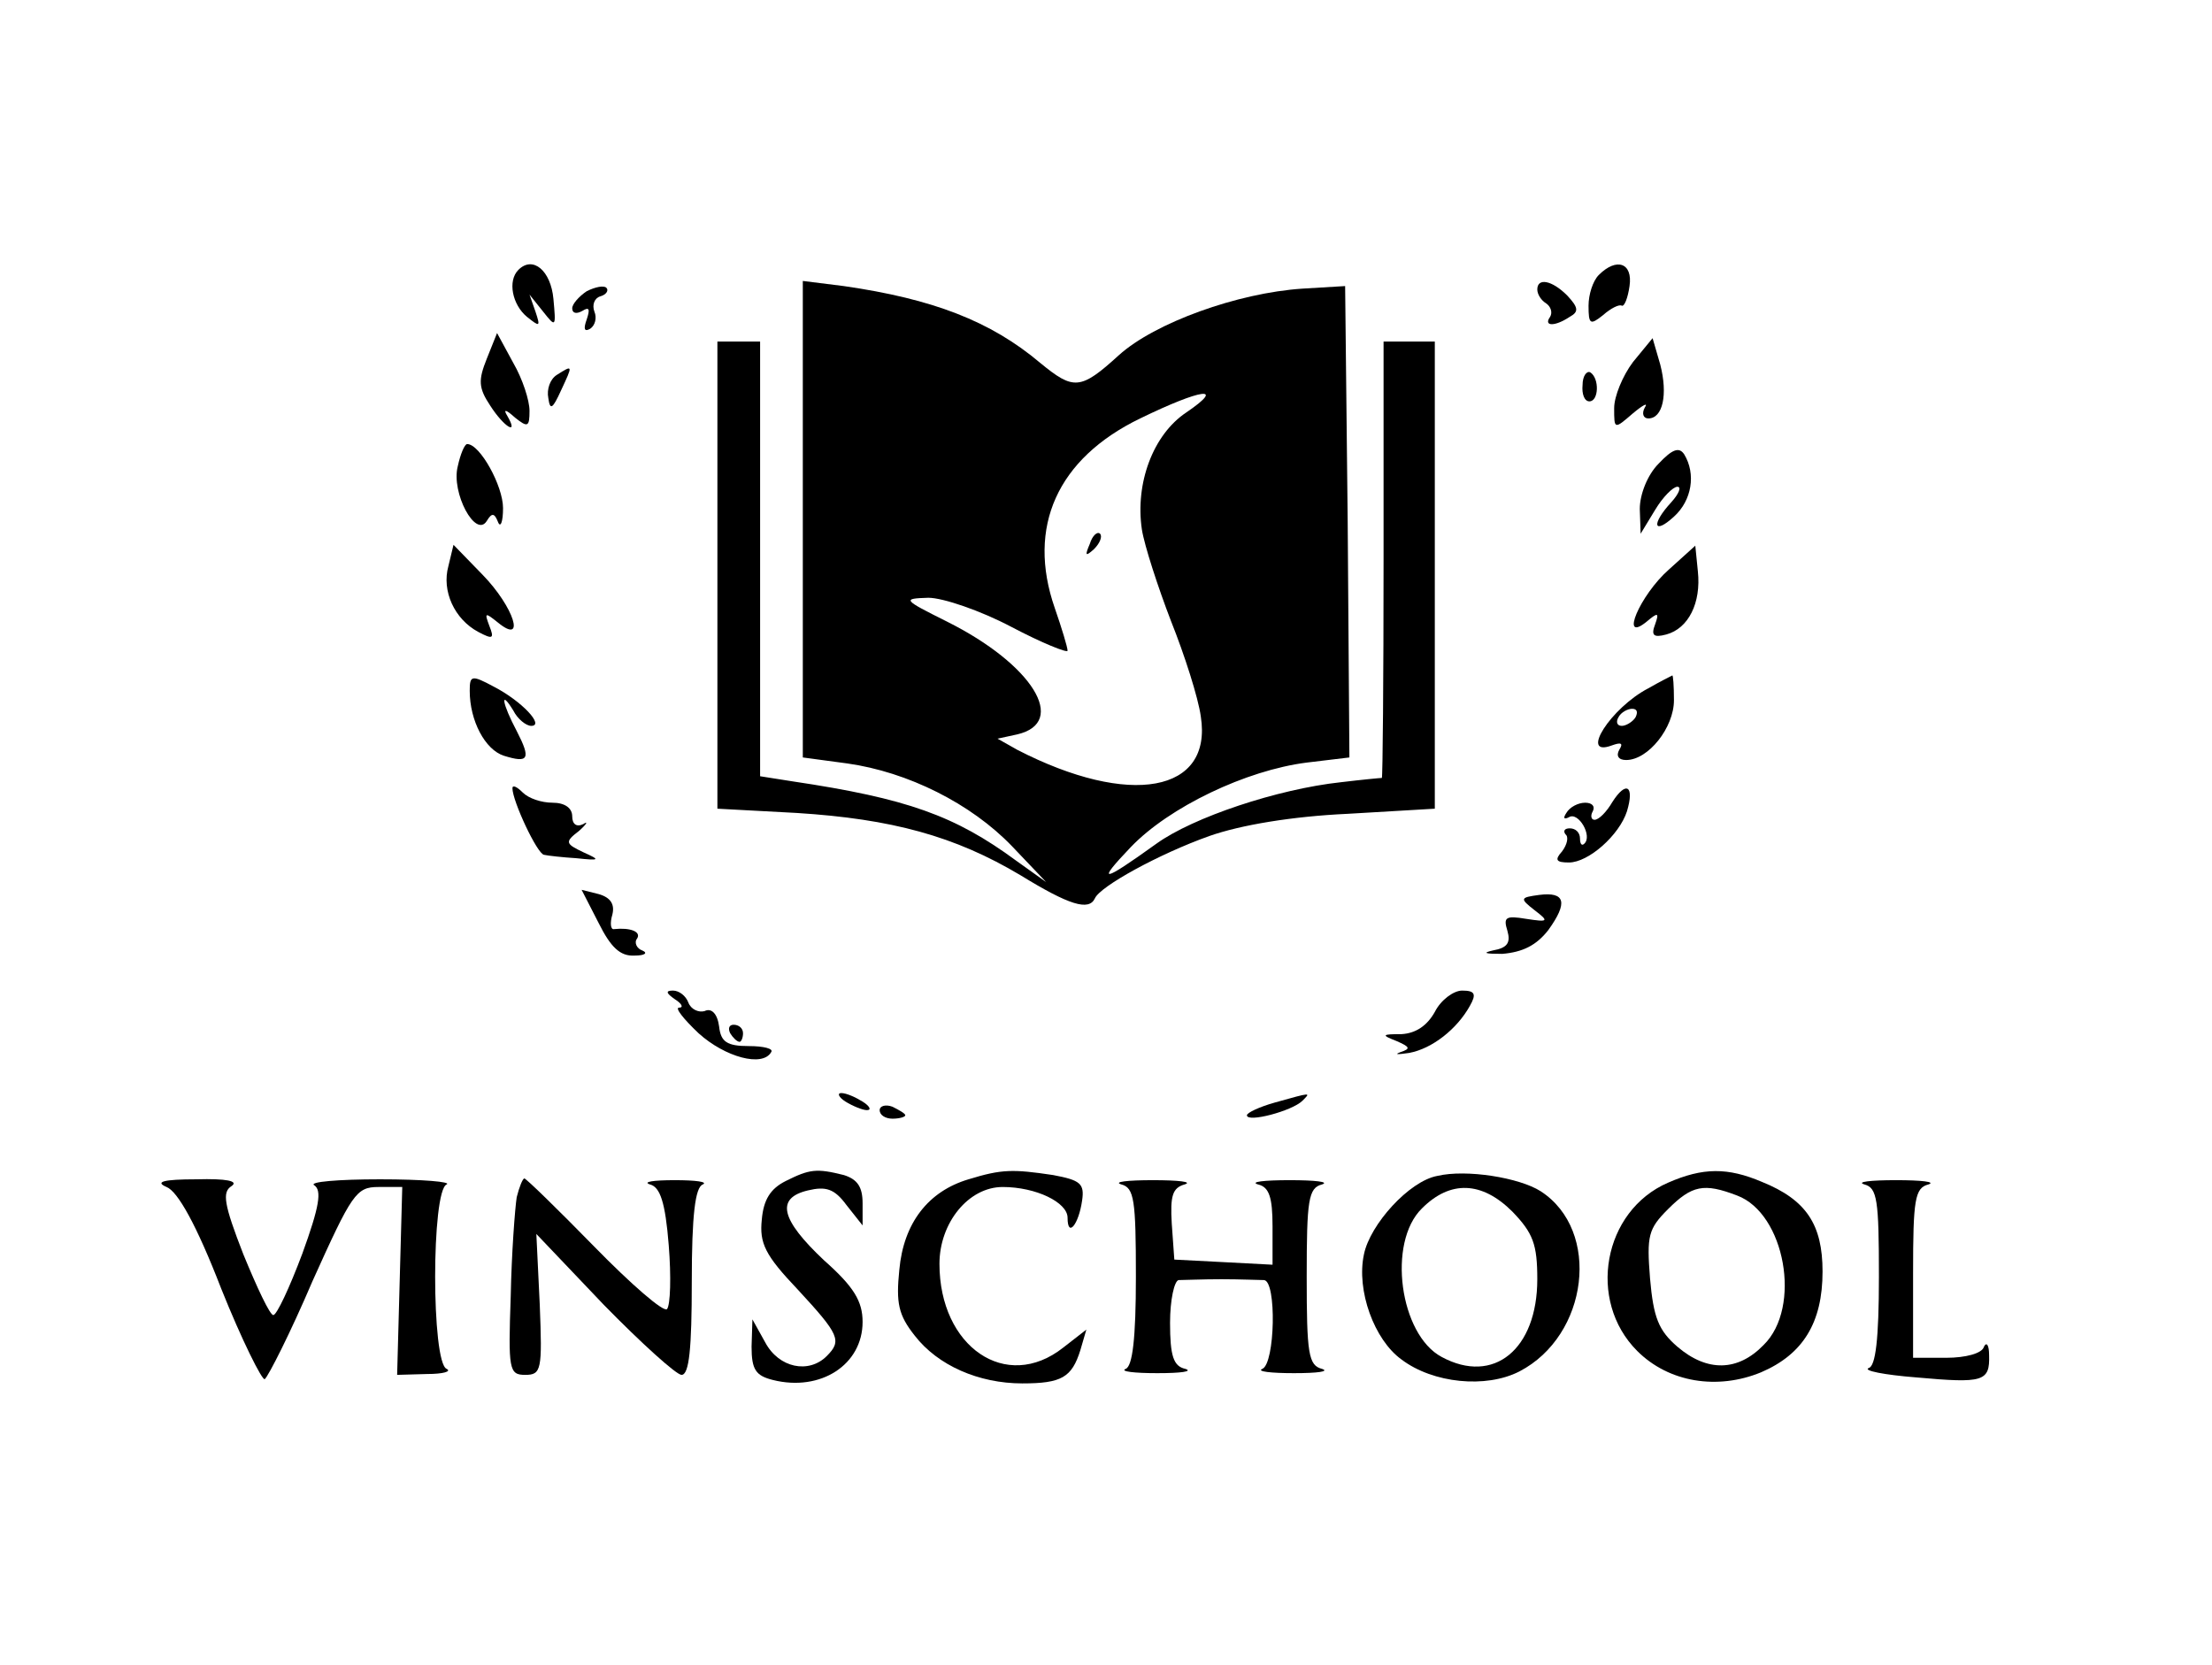 <?xml version="1.0" standalone="no"?>
<!DOCTYPE svg PUBLIC "-//W3C//DTD SVG 20010904//EN"
 "http://www.w3.org/TR/2001/REC-SVG-20010904/DTD/svg10.dtd">
<svg version="1.0" xmlns="http://www.w3.org/2000/svg"
 width="259pt" height="195pt" viewBox="0 0 259 195"
 preserveAspectRatio="xMidYMid meet">

<g transform="translate(0,195) scale(0.1,-0.1)"
fill="#000000" stroke="none">
<path d="M607 1634 c-13 -13 -7 -41 10 -55 15 -12 16 -12 10 6 l-7 20 16 -20
c15 -19 15 -18 12 15 -3 33 -24 51 -41 34z"/>
<path d="M1872 1628 c-7 -7 -12 -23 -12 -36 0 -22 2 -23 17 -11 9 8 19 13 22
11 3 -1 7 9 9 23 4 27 -15 34 -36 13z"/>
<path d="M687 1609 c-9 -6 -17 -15 -17 -20 0 -6 5 -7 12 -3 8 5 9 2 5 -10 -4
-11 -3 -15 4 -11 6 4 8 13 5 20 -3 8 0 16 7 18 7 2 10 7 7 10 -3 3 -13 1 -23
-4z"/>
<path d="M940 1342 l0 -279 52 -7 c71 -10 145 -47 193 -97 l40 -42 -35 25
c-72 53 -128 73 -262 93 l-38 6 0 254 0 255 -25 0 -25 0 0 -274 0 -273 93 -5
c111 -7 185 -27 262 -73 57 -35 80 -42 87 -27 6 14 75 52 134 73 37 13 97 23
162 26 l102 6 0 273 0 274 -30 0 -30 0 0 -255 c0 -140 -1 -255 -2 -256 -2 0
-23 -2 -48 -5 -74 -8 -173 -41 -216 -72 -64 -46 -71 -47 -30 -4 45 47 135 90
206 99 l50 6 -2 276 -3 276 -50 -3 c-76 -5 -173 -40 -215 -78 -45 -41 -53 -41
-92 -9 -58 49 -126 75 -230 90 l-48 6 0 -279z m449 125 c-39 -26 -60 -83 -52
-137 3 -19 19 -68 34 -107 16 -40 32 -90 35 -112 14 -89 -83 -107 -215 -39
l-23 13 23 5 c60 14 18 82 -82 132 -52 26 -53 27 -22 28 17 0 61 -15 97 -34
36 -19 66 -31 66 -28 0 4 -7 27 -15 50 -33 95 3 175 100 222 72 35 101 39 54
7z"/>
<path d="M1276 1313 c-6 -14 -5 -15 5 -6 7 7 10 15 7 18 -3 3 -9 -2 -12 -12z"/>
<path d="M1800 1611 c0 -6 5 -13 10 -16 6 -4 8 -11 5 -16 -8 -11 5 -12 23 0
11 6 10 11 -3 25 -18 18 -35 21 -35 7z"/>
<path d="M570 1530 c-10 -25 -10 -34 4 -55 16 -25 34 -36 20 -12 -5 8 -2 8 9
-2 15 -12 17 -11 17 8 0 12 -8 37 -19 56 l-19 35 -12 -30z"/>
<path d="M1912 1526 c-12 -16 -22 -40 -22 -54 0 -25 0 -25 22 -6 12 10 18 13
14 7 -4 -7 -2 -13 4 -13 17 0 23 28 14 63 l-9 31 -23 -28z"/>
<path d="M652 1511 c-8 -5 -12 -17 -10 -27 2 -15 5 -13 15 9 14 30 14 30 -5
18z"/>
<path d="M1853 1499 c-1 -10 2 -19 8 -19 11 0 12 27 1 34 -4 2 -9 -4 -9 -15z"/>
<path d="M536 1404 c-8 -31 21 -85 34 -64 6 10 9 9 13 -1 3 -8 6 0 6 16 0 26
-27 75 -42 75 -3 0 -8 -12 -11 -26z"/>
<path d="M1942 1407 c-13 -13 -22 -36 -22 -53 l1 -29 17 28 c9 15 21 27 26 27
5 0 2 -8 -7 -18 -24 -26 -21 -39 3 -17 21 19 26 50 12 73 -6 9 -14 6 -30 -11z"/>
<path d="M525 1287 c-8 -29 7 -62 35 -77 17 -9 19 -8 13 7 -6 16 -5 16 10 4
33 -27 19 18 -18 56 l-34 35 -6 -25z"/>
<path d="M1954 1283 c-34 -30 -58 -87 -26 -61 13 11 15 11 10 -3 -5 -13 -2
-16 13 -12 26 7 41 37 37 74 l-3 30 -31 -28z"/>
<path d="M550 1141 c0 -35 18 -69 40 -76 29 -9 32 -4 15 29 -17 32 -20 50 -4
24 5 -10 15 -18 21 -18 16 0 -11 29 -44 46 -26 14 -28 13 -28 -5z"/>
<path d="M1930 1144 c-44 -23 -81 -81 -43 -67 11 4 14 3 9 -5 -4 -7 -1 -12 8
-12 26 0 56 38 56 70 0 17 -1 30 -2 29 -2 -1 -14 -7 -28 -15z m-15 -34 c-3 -5
-11 -10 -16 -10 -6 0 -7 5 -4 10 3 6 11 10 16 10 6 0 7 -4 4 -10z"/>
<path d="M600 1027 c0 -15 29 -77 37 -78 4 -1 22 -3 38 -4 28 -3 28 -2 8 7
-21 10 -22 12 -5 25 9 8 11 12 5 8 -8 -4 -13 0 -13 9 0 10 -9 16 -23 16 -13 0
-28 5 -35 12 -7 7 -12 9 -12 5z"/>
<path d="M1888 1011 c-7 -12 -16 -21 -21 -21 -4 0 -5 5 -2 10 3 6 -1 10 -9 10
-8 0 -18 -5 -22 -12 -4 -6 -3 -8 3 -5 11 7 28 -22 18 -31 -3 -3 -5 0 -5 6 0 7
-5 12 -12 12 -6 0 -8 -3 -5 -7 4 -3 2 -12 -4 -20 -9 -10 -7 -13 8 -13 23 0 59
32 68 60 9 30 -1 36 -17 11z"/>
<path d="M701 869 c14 -28 25 -39 42 -38 12 0 16 3 9 6 -6 2 -10 9 -6 14 5 8
-8 13 -27 11 -4 -1 -5 7 -2 17 3 12 -2 20 -16 24 l-20 5 20 -39z"/>
<path d="M1802 902 c-22 -3 -23 -4 -5 -18 17 -13 16 -14 -10 -10 -24 4 -27 2
-22 -14 4 -14 0 -20 -17 -23 -13 -3 -9 -4 11 -4 24 2 40 10 54 28 23 32 20 45
-11 41z"/>
<path d="M790 780 c8 -5 11 -10 5 -10 -5 0 5 -13 23 -30 31 -28 75 -40 85 -22
3 4 -9 7 -26 7 -26 0 -33 5 -35 23 -2 15 -9 22 -17 18 -7 -2 -16 2 -19 10 -3
8 -11 14 -18 14 -9 0 -8 -3 2 -10z"/>
<path d="M1680 765 c-9 -16 -22 -25 -39 -26 -23 0 -24 -1 -6 -8 16 -7 17 -9 5
-13 -8 -3 -4 -3 10 -1 27 5 56 28 71 55 8 14 6 18 -9 18 -10 0 -25 -11 -32
-25z"/>
<path d="M855 740 c3 -5 8 -10 11 -10 2 0 4 5 4 10 0 6 -5 10 -11 10 -5 0 -7
-4 -4 -10z"/>
<path d="M990 660 c8 -5 20 -10 25 -10 6 0 3 5 -5 10 -8 5 -19 10 -25 10 -5 0
-3 -5 5 -10z"/>
<path d="M1493 659 c-18 -5 -33 -12 -33 -15 0 -9 53 5 65 17 10 10 11 10 -32
-2z"/>
<path d="M1030 650 c0 -6 7 -10 15 -10 8 0 15 2 15 4 0 2 -7 6 -15 10 -8 3
-15 1 -15 -4z"/>
<path d="M920 567 c-18 -9 -26 -22 -28 -45 -3 -28 4 -42 42 -82 49 -53 52 -60
34 -78 -21 -21 -56 -14 -72 16 l-15 27 -1 -32 c0 -27 5 -34 25 -39 56 -14 105
18 105 68 0 24 -10 41 -45 72 -51 48 -57 73 -19 82 21 5 31 2 45 -17 l19 -24
0 26 c0 19 -6 28 -22 33 -32 8 -40 7 -68 -7z"/>
<path d="M1134 569 c-47 -14 -76 -51 -81 -106 -4 -39 -1 -53 18 -77 27 -35 75
-56 126 -56 46 0 58 7 68 39 l7 24 -27 -21 c-67 -53 -145 1 -145 98 0 48 34
90 74 90 39 0 76 -18 76 -36 0 -24 13 -8 17 20 3 20 -2 24 -34 30 -47 7 -60 7
-99 -5z"/>
<path d="M1683 573 c-33 -6 -79 -57 -86 -92 -9 -42 12 -100 44 -123 37 -28 99
-34 138 -14 81 42 96 165 25 211 -25 16 -87 26 -121 18z m88 -42 c24 -25 29
-38 29 -79 0 -82 -51 -124 -112 -91 -49 26 -64 134 -23 174 33 33 70 32 106
-4z"/>
<path d="M1953 565 c-76 -33 -95 -138 -36 -197 37 -37 94 -46 145 -25 49 21
72 58 72 118 0 55 -19 84 -71 105 -40 17 -69 17 -110 -1z m81 -15 c56 -21 76
-131 31 -175 -30 -31 -66 -32 -101 -2 -22 19 -28 34 -32 80 -4 50 -2 58 21 81
28 28 42 31 81 16z"/>
<path d="M195 560 c13 -5 35 -44 64 -119 24 -60 48 -108 51 -106 4 3 30 54 56
115 46 102 51 110 77 110 l28 0 -3 -110 -3 -110 35 1 c19 0 29 3 23 6 -18 7
-18 209 0 216 6 3 -28 6 -78 6 -49 0 -84 -3 -77 -7 9 -6 6 -25 -14 -80 -15
-40 -30 -72 -34 -72 -4 0 -19 32 -35 71 -23 59 -25 73 -14 80 9 6 -6 9 -41 8
-39 0 -49 -3 -35 -9z"/>
<path d="M605 548 c-2 -13 -6 -65 -7 -116 -3 -86 -2 -92 17 -92 19 0 20 6 17
82 l-4 83 79 -83 c44 -45 85 -82 91 -82 9 0 12 31 12 109 0 78 4 111 13 114 6
3 -8 5 -33 5 -25 0 -38 -2 -29 -5 12 -3 18 -21 22 -71 3 -37 2 -70 -2 -75 -4
-4 -42 29 -85 73 -43 44 -80 80 -82 80 -2 0 -6 -10 -9 -22z"/>
<path d="M1313 563 c15 -4 17 -18 17 -108 0 -73 -4 -105 -12 -108 -7 -3 10 -5
37 -5 28 0 42 2 33 5 -14 3 -18 15 -18 54 0 27 5 49 10 50 6 0 28 1 50 1 22 0
45 -1 50 -1 15 -1 13 -98 -2 -104 -7 -3 10 -5 37 -5 28 0 42 2 33 5 -16 4 -18
18 -18 108 0 90 2 104 18 108 9 3 -8 5 -38 5 -30 0 -47 -2 -37 -5 13 -3 17
-15 17 -49 l0 -45 -57 3 -58 3 -3 42 c-2 33 1 42 15 46 10 3 -7 5 -37 5 -30 0
-47 -2 -37 -5z"/>
<path d="M2183 563 c15 -4 17 -18 17 -108 0 -74 -4 -105 -12 -107 -7 -3 18 -8
56 -11 78 -7 86 -5 85 26 0 12 -3 16 -6 10 -2 -8 -22 -13 -44 -13 l-39 0 0 99
c0 86 2 100 18 104 9 3 -8 5 -38 5 -30 0 -47 -2 -37 -5z"/>
</g>
</svg>
